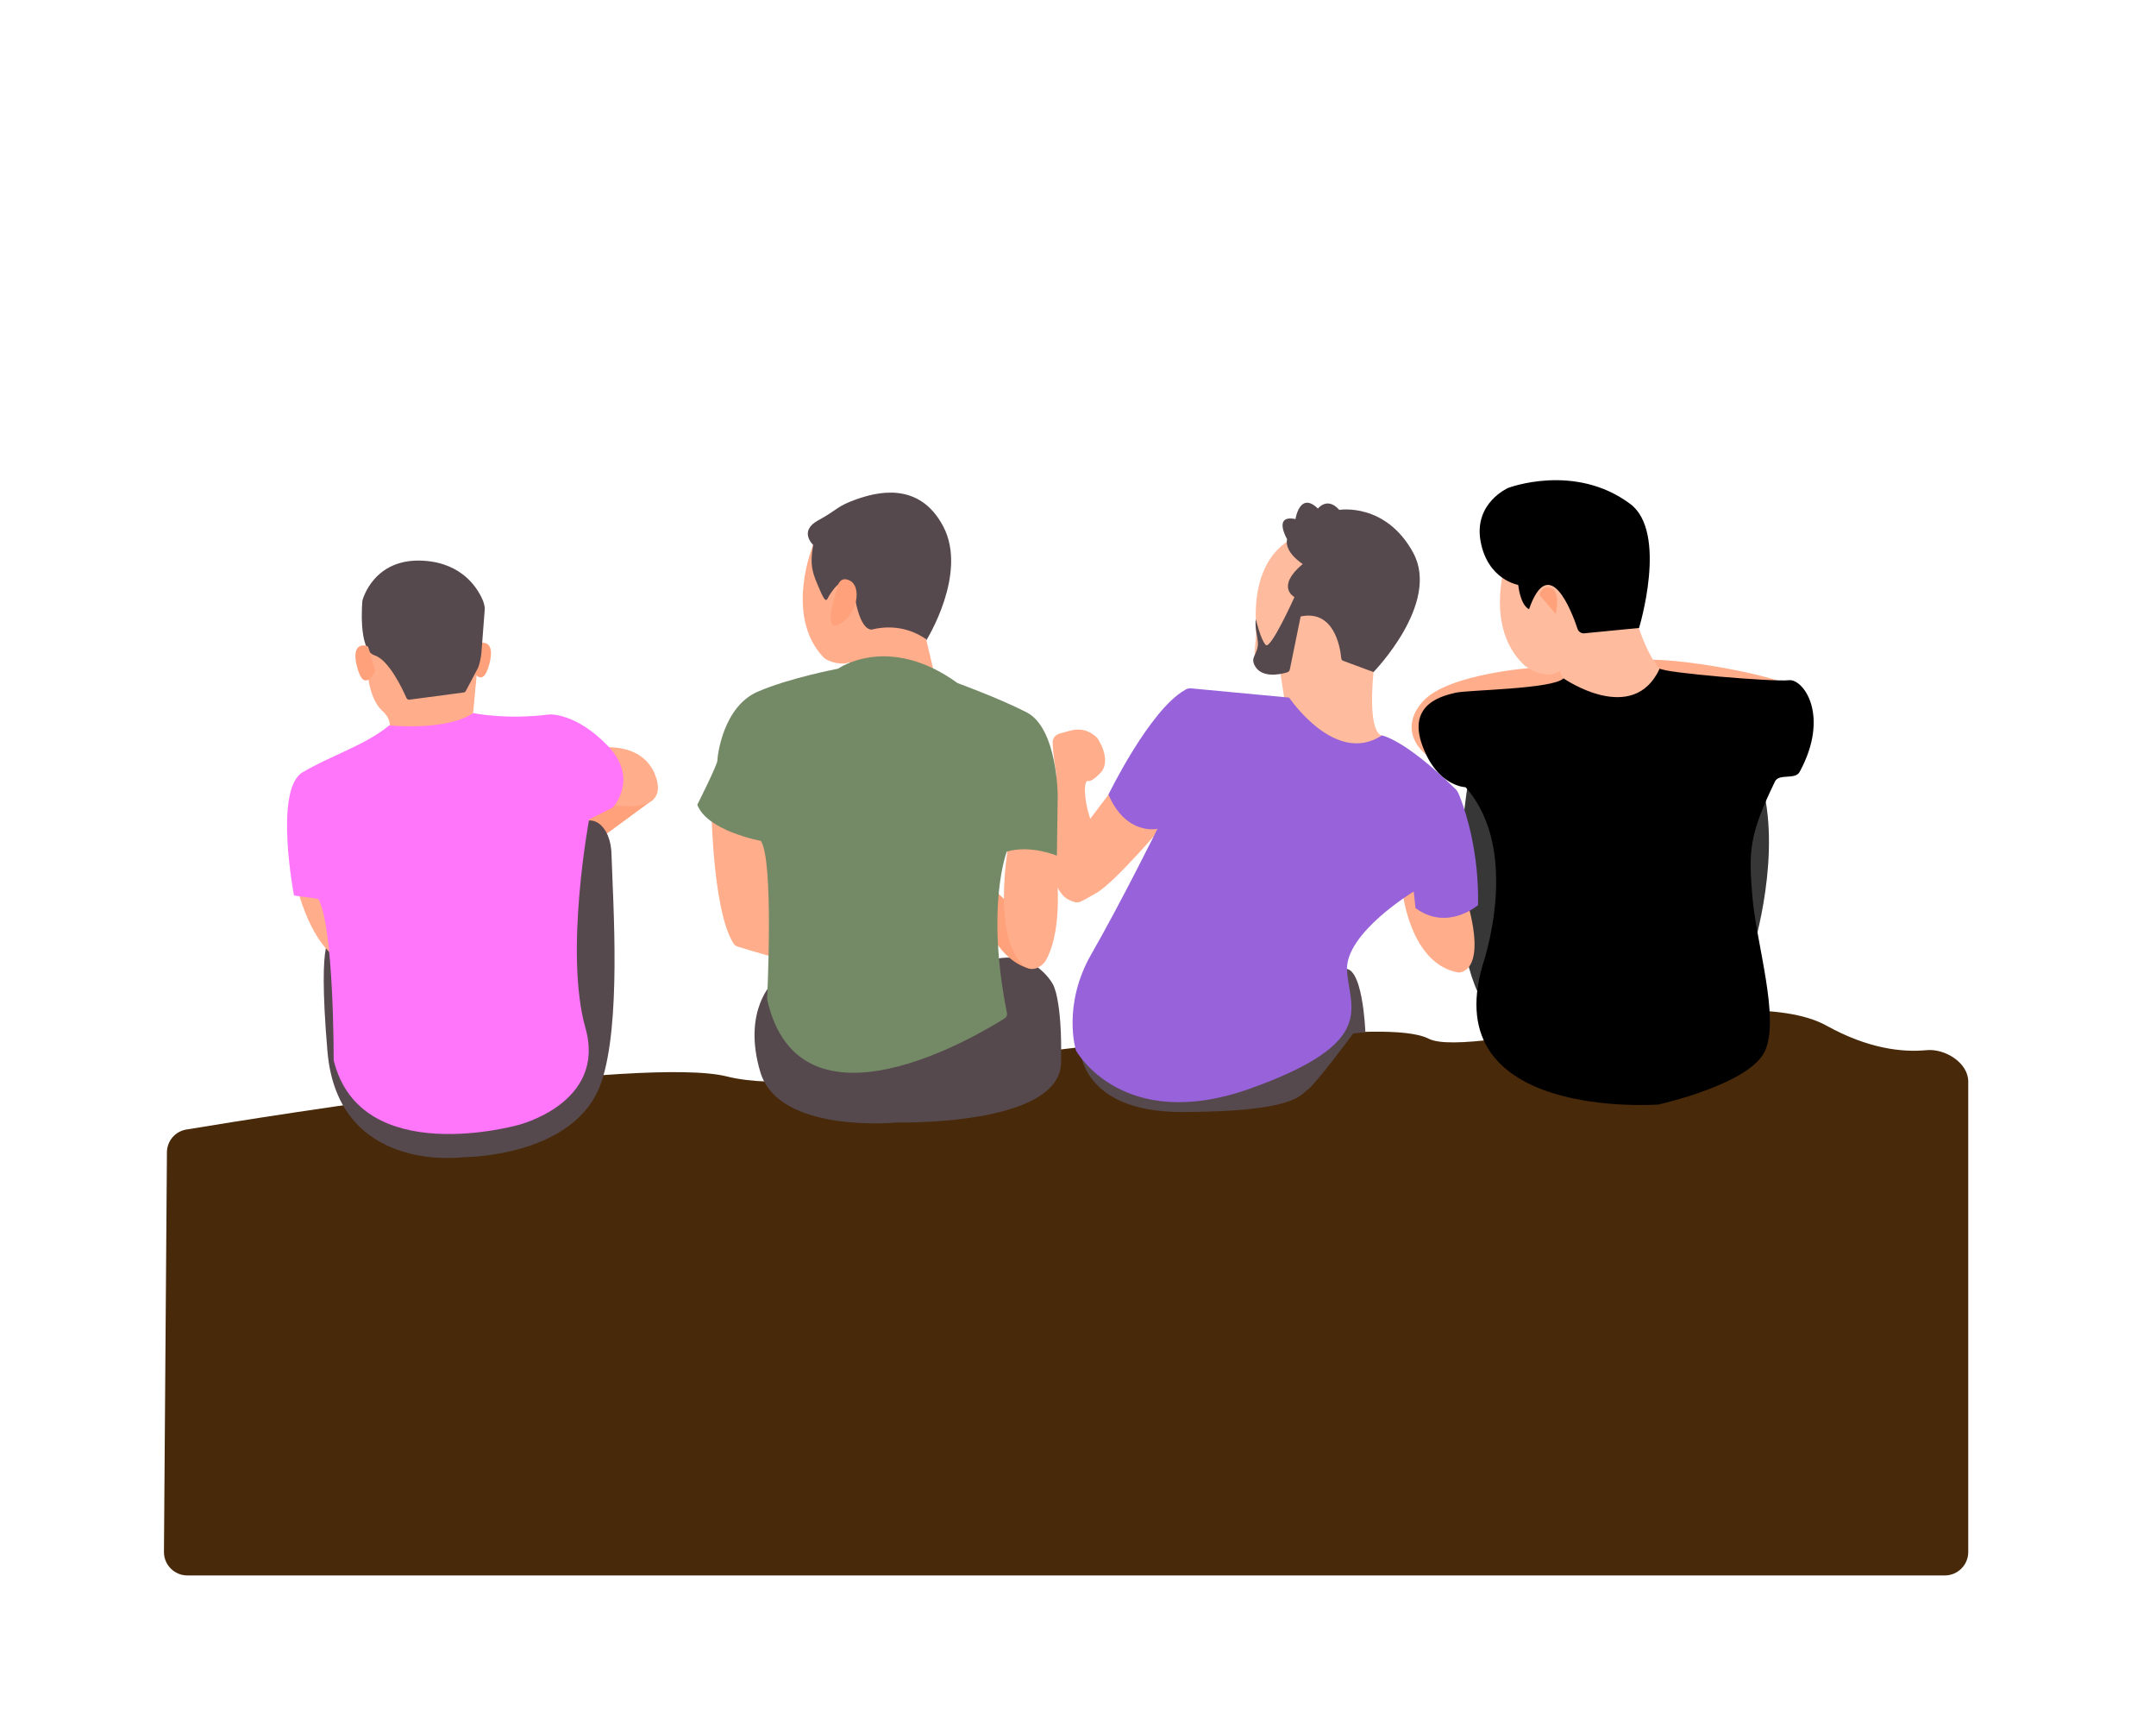 <svg width="276" height="221" viewBox="0 0 276 221" fill="none" xmlns="http://www.w3.org/2000/svg">
<g clip-path="url(#clip0_8_1051)">
<path d="M108.681 84.736C108.087 85.186 106.027 84.774 105.41 84.119C100.348 78.752 104.097 69.739 104.097 69.739C104.097 69.739 119.148 61.924 119.41 71.971C119.673 82.017 118.359 80.965 118.359 80.965L119.883 87.382L109.316 86.425L108.681 84.736Z" fill="#FFAD8A"/>
<path d="M91.103 104.523C91.103 104.523 91.346 116.46 93.79 120.559C93.975 120.947 94.183 121.073 94.491 121.167C95.149 121.369 96.732 121.847 99.531 122.643C103.386 123.74 98.208 105.204 98.208 105.204L91.103 104.523Z" fill="#FFAD8A"/>
<path d="M21.369 147.481C21.379 146.028 22.417 144.795 23.851 144.558C35.23 142.676 82.588 135.112 93.077 137.77C105.02 140.796 136.918 132.777 144.326 133.836C151.734 134.895 177.396 130.129 182.876 132.928C188.357 135.727 222.636 125.06 233.823 131.264C239.138 134.211 243.498 134.699 246.61 134.4C249.002 134.17 251.964 136.015 251.964 138.419V198.625C251.964 200.282 250.621 201.625 248.964 201.625H23.988C22.322 201.625 20.975 200.268 20.988 198.602L21.369 147.481Z" fill="#48290A"/>
<path d="M99.043 125.603C99.043 125.603 94.955 129.248 97.334 137.207C99.712 145.167 114.864 143.653 114.864 143.653C114.864 143.653 135.659 144.146 135.831 136.017C136.004 127.835 134.79 125.975 134.79 125.975C134.79 125.975 131.966 120.545 125.5 123.372C119.035 126.198 99.043 125.603 99.043 125.603Z" fill="#56494E"/>
<path d="M132.015 123.994C132.015 123.994 128.688 123.673 126.416 118.644C124.145 113.615 126.229 112.893 126.229 112.893L131.948 118.243L132.015 123.994Z" fill="#FFA17A"/>
<path d="M149.239 105.243C149.239 105.243 142.758 112.942 140.334 114.296C137.909 115.65 138.132 115.733 136.786 115.14C135.439 114.546 134.434 111.502 134.434 111.502L135.236 99.144C135.236 99.144 134.59 95.261 134.808 94.65C135.026 94.04 135.43 93.922 136.465 93.66C137.009 93.523 138.777 92.751 140.487 94.463C141.737 96.438 141.681 97.996 140.941 98.85C140.941 98.85 139.805 100.093 139.298 99.946C138.781 99.797 138.63 101.926 139.565 104.788L143.333 99.813L149.239 105.243Z" fill="#FFAD8A"/>
<path d="M129.169 107.65C129.169 107.65 127.539 116.317 129.436 121.078C131.334 125.839 133.587 123.525 133.926 122.843C134.328 122.037 136.385 118.483 134.888 108.238L129.169 107.65Z" fill="#FFAD8A"/>
<path d="M107.289 85.58C107.289 85.58 113.7 81.004 122.581 87.421C122.581 87.421 127.854 89.341 131.41 91.156C135.378 93.181 135.404 101.833 135.404 101.833L135.299 109.513C135.299 109.513 131.988 108.093 128.888 108.987C128.888 108.987 126.158 115.945 128.907 129.658C128.993 130.054 128.652 130.3 128.652 130.3C125.557 132.272 102.316 146.371 98.198 127.87C98.198 127.87 99.091 110.249 97.409 107.619C97.409 107.619 90.525 106.357 89.264 102.99C89.264 102.99 91.839 97.888 91.839 97.31C91.839 96.731 92.568 90.442 96.989 88.526C101.096 86.745 107.289 85.58 107.289 85.58H107.289Z" fill="#748A66"/>
<path d="M104.097 69.739C104.097 69.739 102.175 67.975 104.766 66.578C107.214 65.257 107.12 64.777 109.633 63.9C112.147 63.022 117.639 61.493 120.744 67.359C123.94 73.397 118.589 81.934 118.589 81.934C118.589 81.934 118.59 81.918 118.535 81.779C118.472 81.744 118.432 81.729 118.4 81.699C117.567 81.145 115.188 79.759 111.789 80.525C111.789 80.525 110.333 81.275 109.478 76.7C108.623 72.126 106.511 75.703 106.179 76.183C105.847 76.663 105.812 77.524 104.951 75.504C104.061 73.413 103.614 72.566 104.097 69.739L104.097 69.739Z" fill="#56494E"/>
<path d="M138.175 133.329C138.175 133.329 137.55 142.369 151.457 142.317C165.675 142.263 166.372 140.208 167.439 139.428C168.506 138.647 173.238 132.259 173.238 132.259L174.788 132.098C174.788 132.098 174.467 123.004 171.848 124.074C169.229 125.144 138.175 133.329 138.175 133.329Z" fill="#56494E"/>
<path d="M165.675 68.837C165.675 68.837 160.544 70.603 160.758 79.216C160.786 80.337 160.825 81.276 160.738 82.067C160.488 84.348 160.587 83.865 161.074 84.367C161.888 85.207 163.858 85.796 163.858 85.796L164.539 90.25C164.539 90.25 171.842 101.722 176.896 94.12C176.896 94.12 174.815 94.195 176.017 84.272C177.22 74.348 165.675 68.837 165.675 68.837Z" fill="#FFBB9E"/>
<path d="M196.382 85.448C196.382 85.448 185.442 86.17 182.182 89.728C178.921 93.285 181.63 96.897 184.997 97.806C188.364 98.716 202.552 87.225 202.552 87.225C202.552 87.225 200.075 83.672 196.382 85.448Z" fill="#FFAD8A"/>
<path d="M188.257 98.234C188.257 98.234 184.088 119.74 190.235 128.889C196.382 138.037 224.442 121.345 224.442 121.345C224.442 121.345 228.237 109.094 225.404 99.839C222.572 90.584 188.257 98.234 188.257 98.234Z" fill="#373737"/>
<path d="M179.542 114.094C179.542 114.094 180.487 123.362 186.685 124.459C186.685 124.459 190.616 124.761 187.668 114.812C184.72 104.864 179.542 114.094 179.542 114.094Z" fill="#FFAD8A"/>
<path d="M165.029 89.278C165.029 89.278 170.925 98.054 176.896 94.12C176.896 94.12 179.722 94.555 186.154 100.822C186.628 101.196 186.791 101.729 186.954 102.154C187.715 104.134 189.333 109.16 189.217 115.834C189.217 115.834 185.287 119.238 181.205 116.212L180.978 114.094C180.978 114.094 172.21 119.39 172.436 124.156C172.663 128.923 176.594 133.386 160.115 139.288C143.637 145.189 137.741 134.446 137.741 134.446C137.741 134.446 135.927 128.696 139.706 122.113C143.486 115.531 148.172 106.074 148.172 106.074C148.172 106.074 144.166 106.982 141.899 101.686C141.899 101.686 147.163 90.867 151.672 88.32C152.09 88.021 152.429 88.091 152.933 88.139L165.029 89.278Z" fill="#9762DA"/>
<path d="M160.758 79.216C160.758 79.216 161.4 81.939 162.043 82.545C162.685 83.15 165.709 76.416 165.709 76.416C165.709 76.416 163.252 75.13 166.767 72.18C166.767 72.18 164.386 70.704 164.764 69.002C164.764 69.002 162.912 65.825 165.841 66.43C165.841 66.43 166.389 62.817 168.714 65.087C168.714 65.087 169.897 63.514 171.447 65.253C171.447 65.253 177.38 64.263 180.908 70.737C184.436 77.21 175.83 86.01 175.83 86.01L171.94 84.569C171.745 84.522 171.708 84.349 171.687 84.138C171.55 82.787 170.759 77.997 166.503 78.895L165.139 85.571C165.086 85.88 164.988 85.989 164.702 86.071C163.805 86.328 161.479 86.807 160.624 85.181C160.08 84.147 160.842 83.909 161.017 82.66C161.1 82.066 160.849 81.176 160.766 80.473C160.679 79.746 160.758 79.216 160.758 79.216H160.758Z" fill="#56494E"/>
<path d="M229.734 88.337C230.79 87.106 213.34 83.543 209.115 84.644C205.043 85.704 224.12 92.361 224.12 92.361L229.734 88.337Z" fill="#FFAD8A"/>
<path d="M192.656 72.369C192.656 72.369 190.155 80.286 195 85.004C196.01 85.987 198.341 86.916 199.681 85.833L200.366 87.651C200.366 87.651 209.438 92.475 213.331 86.385C213.331 86.385 211.213 85.457 209.21 78.535C207.221 71.661 195.719 74.776 195.557 74.82L192.656 72.369Z" fill="#FFBB9E"/>
<path d="M200.15 86.813C200.15 86.813 209.049 92.992 212.47 85.555C212.982 86.113 227.127 87.288 228.986 87.053C230.844 86.818 234.316 91.562 230.375 98.796C229.81 99.834 227.736 98.958 227.224 100.014C223.921 106.836 223.834 108.896 224.336 114.819C224.837 120.741 227.813 130.057 225.992 134.399C224.172 138.741 212.309 141.354 212.309 141.354C212.309 141.354 183.928 143.493 189.807 123.485C189.807 123.485 194.885 108.934 187.616 100.749C187.616 100.749 183.981 100.695 182.057 95.346C180.133 89.996 184.819 89.027 186.333 88.658C187.848 88.29 198.813 88.204 200.15 86.813Z" fill="black"/>
<path d="M195.74 77.959C195.74 77.959 194.725 77.691 194.35 74.856C194.35 74.856 190.449 74.214 189.54 69.292C188.631 64.37 193.068 62.444 193.068 62.444C193.068 62.444 201.563 59.194 208.675 64.477C213.567 68.112 209.824 80.366 209.824 80.366L202.917 81.041C202.478 81.144 202.056 80.823 201.966 80.525C201.211 78.263 198.317 70.635 195.74 77.959Z" fill="black"/>
<path d="M83.638 102.31L76.099 107.852L72.319 102.745L83.638 102.31Z" fill="#FFA17A"/>
<path d="M42.501 120.222C42.501 120.222 40.577 118.671 41.913 134.506C43.249 150.341 59.337 148.094 59.337 148.094C59.337 148.094 73.689 148.148 76.976 138.518C79.532 131.03 78.496 115.987 78.289 109.551C78.273 105.458 75.491 103.716 73.706 106.047L55.329 101.016L42.501 120.222Z" fill="#56494E"/>
<path d="M37.662 111.975C37.662 111.975 39.211 120.903 44.124 123.286C49.038 125.669 43.142 109.025 37.662 111.975Z" fill="#FFAD8A"/>
<path d="M77.296 95.666C77.296 95.666 82.695 94.998 84.058 99.732C85.421 104.467 78.152 102.969 78.152 102.969L77.296 95.666Z" fill="#FFAD8A"/>
<path d="M47.124 79.59C47.124 79.59 45.924 88.289 48.976 91.011C51.98 93.69 46.432 96.92 50.224 96.415L60.433 92.635L61.32 83.256L47.124 79.59Z" fill="#FFAD8A"/>
<path d="M49.831 92.834C49.831 92.834 57.047 93.604 60.6 91.259C60.6 91.259 64.685 92.153 70.354 91.434C70.354 91.434 73.718 91.207 77.799 95.444C81.881 99.681 78.442 103.35 78.442 103.35L75.418 104.864C75.418 104.864 72.219 121.934 74.945 131.563C77.671 141.193 66.339 143.975 66.339 143.975C66.339 143.975 46.136 149.699 42.715 135.683C42.715 135.683 42.768 118.51 40.737 115.033L37.637 114.605C37.637 114.605 35.018 101.016 38.76 98.823C42.501 96.629 46.793 95.351 49.831 92.834Z" fill="#FF76FA"/>
<path d="M61.27 82.334C61.27 82.334 63.567 81.536 62.635 85.02C61.704 88.504 60.338 85.463 60.338 85.463L61.27 82.334Z" fill="#FFA17A"/>
<path d="M46.392 76.87C46.392 76.87 47.753 71.347 54.253 71.763C59.31 72.087 61.234 75.432 61.839 76.902C61.977 77.283 62.078 77.717 62.056 77.966L61.632 83.498C61.585 84.074 61.395 85.038 61.2 85.464L59.632 88.43C59.582 88.529 59.485 88.606 59.364 88.621L52.415 89.544C52.203 89.562 52.089 89.442 52.015 89.294C51.545 88.219 49.785 84.451 47.942 83.869C45.788 83.188 46.392 76.87 46.392 76.87Z" fill="#56494E"/>
<path d="M47.092 82.731C46.986 82.622 44.795 81.933 45.726 85.417C46.657 88.901 48.023 85.86 48.023 85.86C48.023 85.86 47.198 82.84 47.092 82.731Z" fill="#FFA17A"/>
<path d="M107.168 75.371C107.168 75.371 107.329 73.545 108.821 74.321C110.314 75.096 109.795 78.643 107.47 79.872C105.146 81.102 107.168 75.371 107.168 75.371Z" fill="#FFA17A"/>
<path d="M197.076 76.14C197.076 76.14 197.45 74.695 198.626 75.284C199.802 75.872 199.161 78.574 199.161 78.574L197.076 76.14Z" fill="#FFA17A"/>
</g>
<defs>
<clipPath id="clip0_8_1051">
<rect width="276" height="221" fill="white"/>
</clipPath>
</defs>
</svg>

